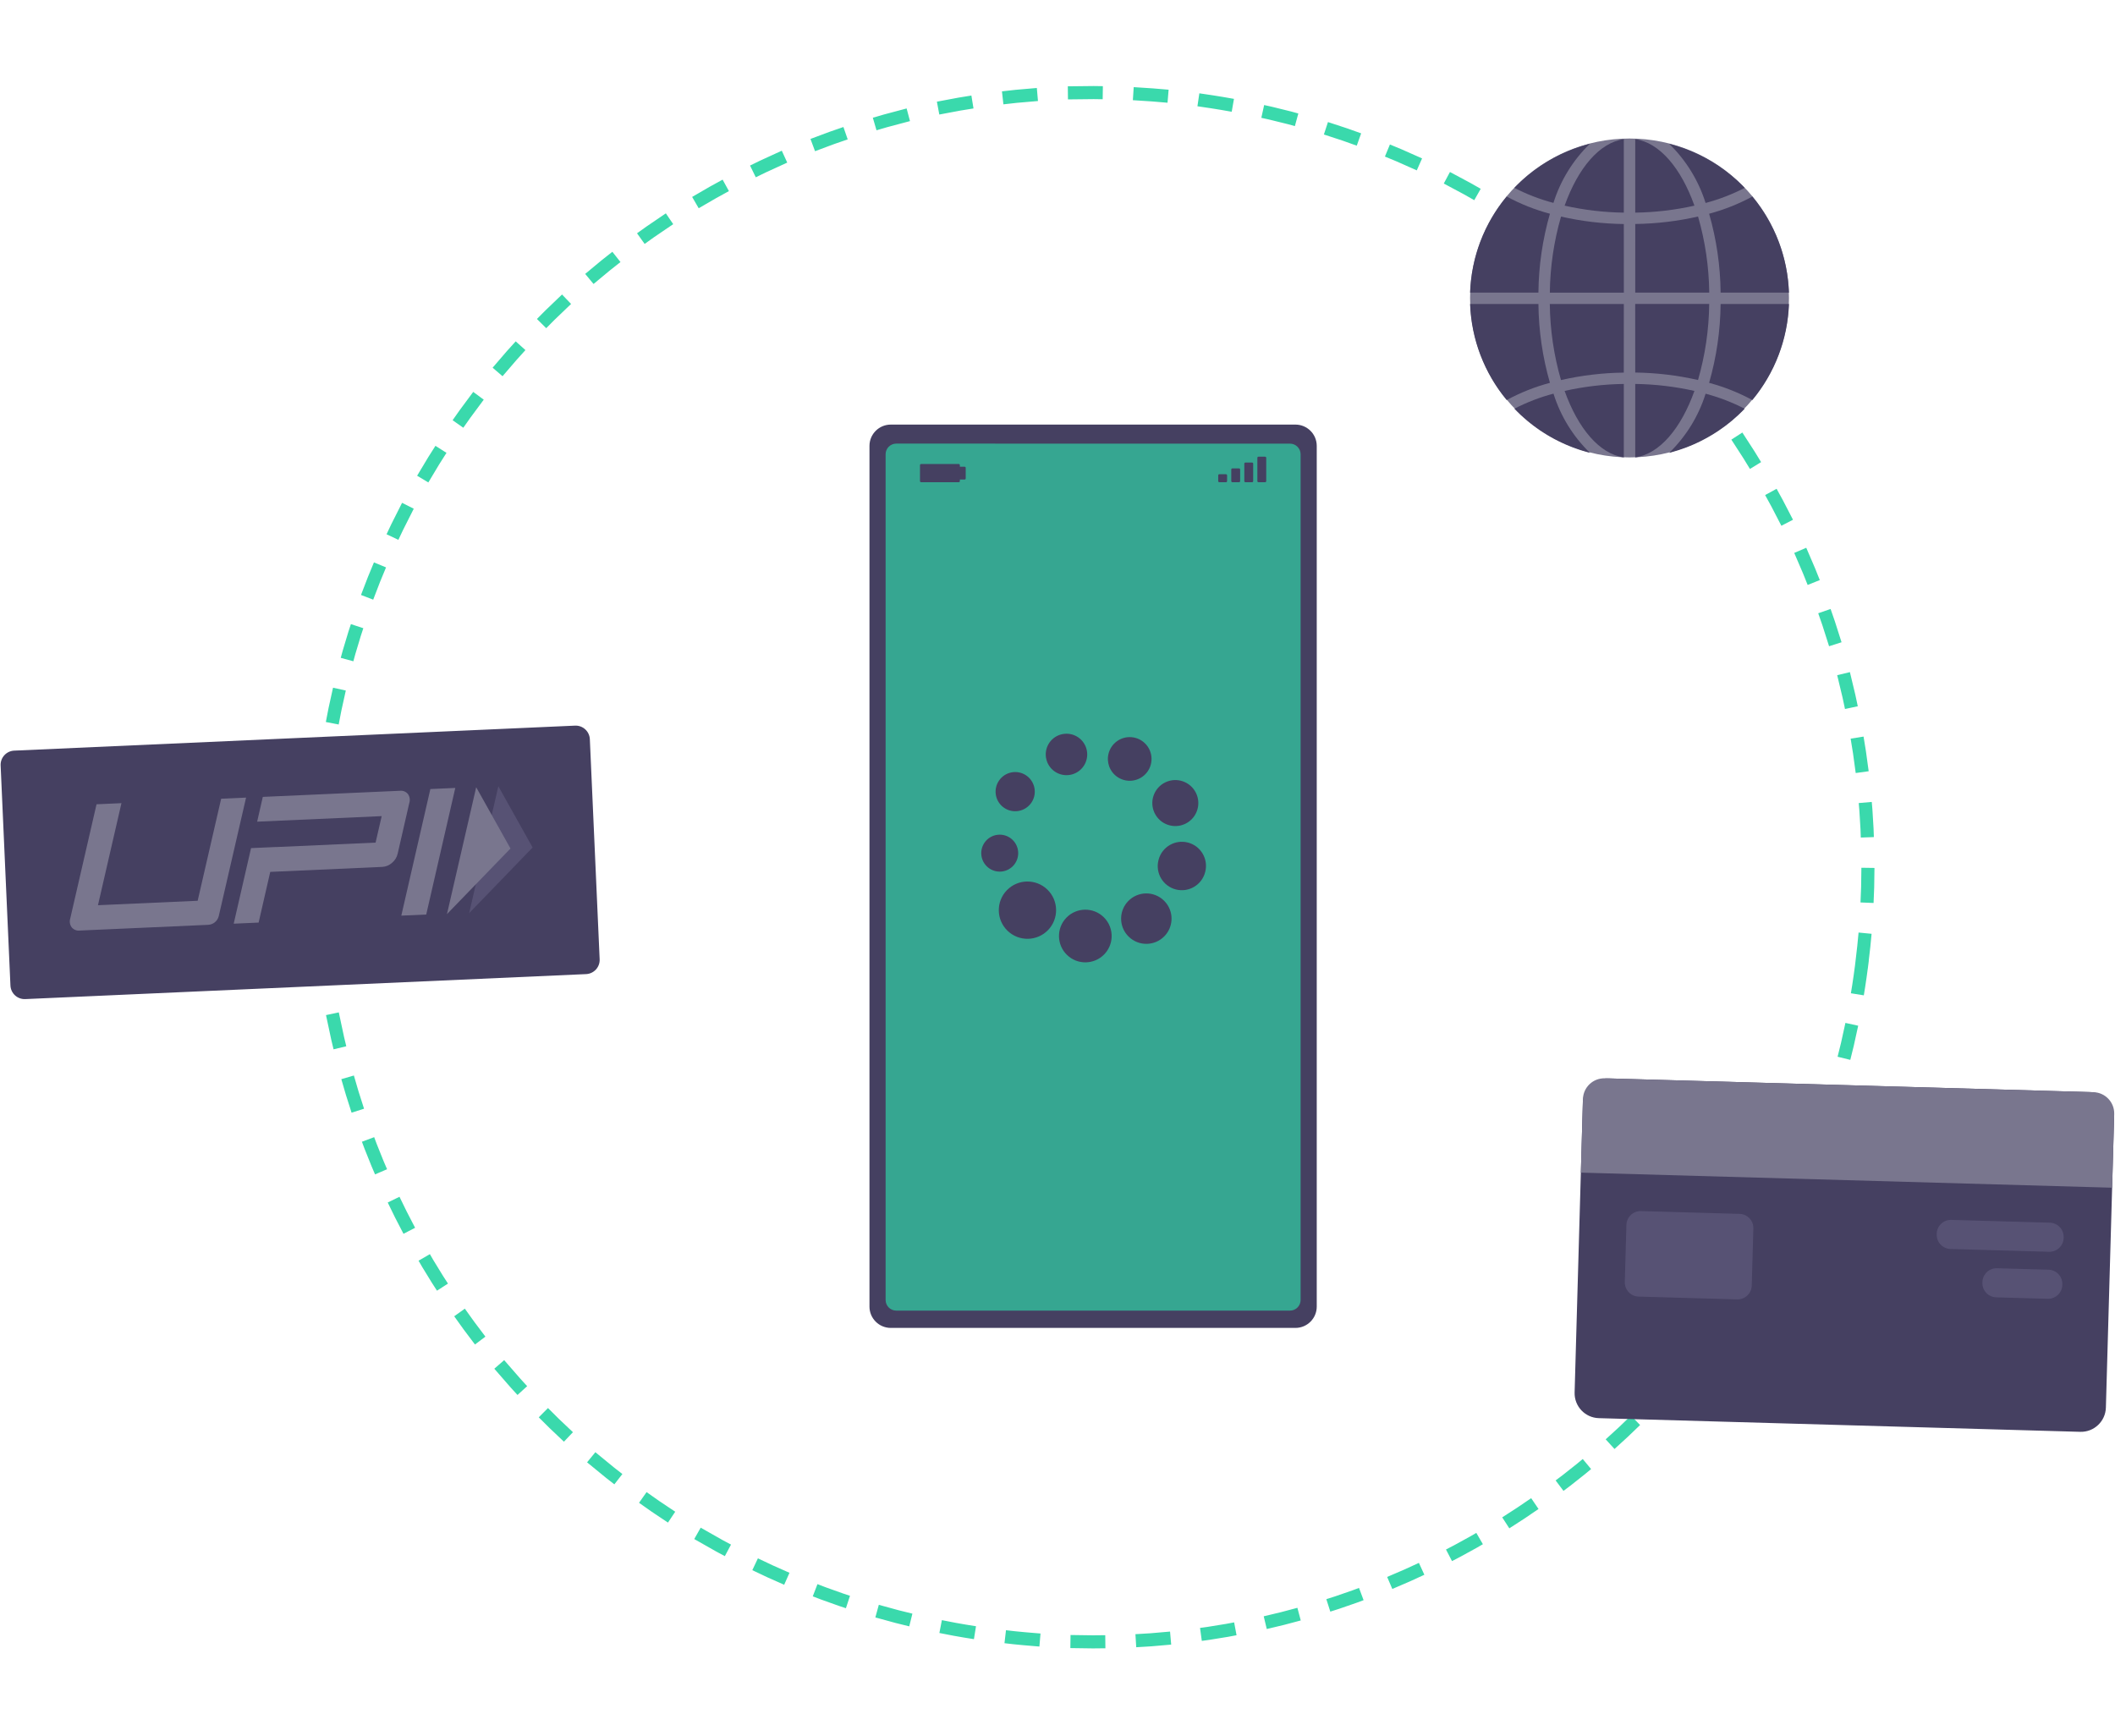<svg width="485" height="398" viewBox="0 0 485 398" fill="none" xmlns="http://www.w3.org/2000/svg">
<path d="M426.869 221.575C414.327 318.865 325.292 387.567 228.002 375.026C130.712 362.484 62.008 273.449 74.55 176.159C87.091 78.868 176.127 10.167 273.418 22.708C370.708 35.249 439.41 124.284 426.869 221.575Z" stroke="#3AD9AC" stroke-width="3" stroke-linecap="square" stroke-dasharray="5 10"/>
<path d="M204.27 97.363H297.061C299.76 97.363 301.949 99.552 301.949 102.251V299.62C301.949 302.32 299.76 304.508 297.061 304.508H204.27C201.57 304.508 199.382 302.32 199.382 299.62V102.251C199.382 99.552 201.57 97.363 204.27 97.363Z" fill="#454061"/>
<path d="M228.178 101.723H205.528C204.177 101.723 203.083 102.818 203.083 104.167V298.1C203.083 299.449 204.177 300.543 205.528 300.543H295.803C297.152 300.543 298.248 299.449 298.248 298.1V104.174C298.248 102.824 297.152 101.73 295.803 101.73H228.178V101.723Z" fill="#36A691"/>
<path d="M211.217 106.654H219.859V110.328H211.217V106.654Z" fill="#454061"/>
<path d="M211.217 106.654H219.859V110.328H211.217V106.654Z" stroke="#454061" stroke-width="0.5" stroke-linecap="round" stroke-linejoin="round"/>
<path d="M219.859 107.273H221.201V109.712H219.859V107.273Z" fill="#454061"/>
<path d="M219.859 107.273H221.201V109.712H219.859V107.273Z" stroke="#454061" stroke-width="0.5" stroke-linecap="round" stroke-linejoin="round"/>
<path d="M279.605 108.997H281.139V110.328H279.605V108.997Z" fill="#454061"/>
<path d="M279.605 108.997H281.139V110.328H279.605V108.997Z" stroke="#454061" stroke-width="0.5" stroke-linecap="round" stroke-linejoin="round"/>
<path d="M282.597 107.656H284.131V110.329H282.597V107.656Z" fill="#454061"/>
<path d="M282.597 107.656H284.131V110.329H282.597V107.656Z" stroke="#454061" stroke-width="0.5" stroke-linecap="round" stroke-linejoin="round"/>
<path d="M285.589 106.315H287.123V110.329H285.589V106.315Z" fill="#454061"/>
<path d="M285.589 106.315H287.123V110.329H285.589V106.315Z" stroke="#454061" stroke-width="0.5" stroke-linecap="round" stroke-linejoin="round"/>
<path d="M288.58 104.976H290.114V110.329H288.58V104.976Z" fill="#454061"/>
<path d="M288.58 104.976H290.114V110.329H288.58V104.976Z" stroke="#454061" stroke-width="0.5" stroke-linecap="round" stroke-linejoin="round"/>
<path d="M368.848 247.293L479.242 250.427C482.4 250.517 484.887 253.151 484.798 256.307L482.91 322.781C482.821 325.937 480.188 328.426 477.03 328.336L366.636 325.201C363.478 325.112 360.992 322.478 361.082 319.321L362.969 252.848C363.059 249.692 365.69 247.203 368.848 247.293Z" fill="#454061"/>
<path d="M368.018 247.269L480.071 250.451C482.772 250.527 484.897 252.778 484.82 255.475L484.341 272.356L362.512 268.897L362.992 252.016C363.068 249.319 365.319 247.193 368.018 247.269Z" fill="#79768E"/>
<path d="M376.313 277.716L398.907 278.357C400.705 278.408 402.123 279.908 402.072 281.708L401.7 294.801C401.649 296.601 400.148 298.018 398.35 297.966L375.756 297.325C373.956 297.274 372.538 295.774 372.589 293.975L372.961 280.881C373.012 279.081 374.513 277.665 376.313 277.716Z" fill="#575274"/>
<path d="M447.469 279.736L470.063 280.378C471.862 280.429 473.28 281.928 473.229 283.728L473.224 283.884C473.173 285.684 471.672 287.1 469.874 287.049L447.28 286.408C445.48 286.357 444.062 284.857 444.113 283.057L444.118 282.901C444.169 281.102 445.67 279.685 447.469 279.736Z" fill="#575274"/>
<path d="M457.945 290.824L469.757 291.159C471.557 291.211 472.974 292.71 472.923 294.51L472.918 294.666C472.867 296.465 471.368 297.882 469.568 297.831L457.756 297.496C455.956 297.444 454.539 295.945 454.59 294.145L454.595 293.989C454.646 292.19 456.145 290.773 457.945 290.824Z" fill="#575274"/>
<path d="M3.256 172.129L131.859 166.398C133.658 166.317 135.18 167.711 135.26 169.51L137.509 219.974C137.589 221.772 136.197 223.295 134.399 223.375L5.795 229.106C3.996 229.186 2.474 227.794 2.394 225.995L0.145 175.531C0.065 173.732 1.457 172.209 3.256 172.129Z" fill="#454061"/>
<path d="M97.74 209.713L92.026 209.968L98.689 180.938L104.405 180.683L97.74 209.713Z" fill="#79768E"/>
<path d="M93.537 182.067C93.078 181.521 92.373 181.247 91.665 181.337L60.266 182.736L58.967 188.421L87.528 187.148L86.128 193.223L63.282 194.241L63.282 194.229L57.569 194.484L53.592 211.813L59.307 211.558L61.97 199.935L87.655 198.79C88.48 198.749 89.267 198.425 89.882 197.874C90.537 197.34 90.996 196.602 91.187 195.781L93.85 184.157C94.087 183.451 93.97 182.674 93.537 182.067Z" fill="#79768E"/>
<path d="M50.174 210.034C49.909 211.183 48.913 212.018 47.735 212.075L18.27 213.388C17.576 213.469 16.889 213.192 16.443 212.654C16.014 212.073 15.888 211.323 16.106 210.634L22.138 184.43L27.851 184.176L22.464 207.577L45.328 206.558L50.715 183.157L56.429 182.902L50.174 210.034Z" fill="#79768E"/>
<path d="M114.275 180.294L122.14 194.345L107.588 209.392L114.275 180.294Z" fill="#575274"/>
<path d="M109.198 180.521L117.062 194.572L102.497 209.619L109.198 180.521Z" fill="#79768E"/>
<path d="M233.466 195.198C233.222 192.871 231.139 191.18 228.812 191.423C226.485 191.666 224.795 193.75 225.039 196.078C225.28 198.403 227.362 200.093 229.688 199.852C232.017 199.611 233.707 197.527 233.466 195.198Z" fill="#454061"/>
<path d="M229.659 184.755C229.848 184.937 230.053 185.104 230.272 185.252C232.325 186.647 235.12 186.113 236.514 184.06C237.741 182.253 237.491 179.825 235.924 178.306C235.734 178.122 235.527 177.955 235.309 177.806C233.249 176.42 230.455 176.967 229.07 179.025C227.857 180.826 228.104 183.237 229.659 184.755Z" fill="#454061"/>
<path d="M239.99 174.307C240.71 176.831 243.34 178.295 245.865 177.576C248.39 176.856 249.852 174.226 249.134 171.701C248.414 169.177 245.783 167.714 243.259 168.433L243.257 168.433C240.738 169.144 239.273 171.763 239.983 174.281C239.986 174.289 239.988 174.299 239.99 174.307Z" fill="#454061"/>
<path d="M255.577 177.635C257.565 179.559 260.735 179.507 262.659 177.519C264.58 175.533 264.529 172.362 262.541 170.439C260.554 168.515 257.384 168.566 255.459 170.553C255.054 170.972 254.727 171.46 254.489 171.991C253.63 173.916 254.064 176.17 255.577 177.635Z" fill="#454061"/>
<path d="M264.771 186.453C266.041 189.075 269.198 190.17 271.82 188.9C274.441 187.629 275.537 184.473 274.266 181.852C272.996 179.231 269.84 178.135 267.219 179.405C265.957 180.016 264.991 181.104 264.533 182.428C264.074 183.748 264.16 185.196 264.771 186.453Z" fill="#454061"/>
<path d="M265.65 197.268C264.907 200.227 266.705 203.225 269.664 203.969L269.666 203.972C272.627 204.713 275.628 202.914 276.37 199.956C277.141 197.002 275.374 193.983 272.42 193.212C269.467 192.441 266.449 194.207 265.677 197.16C265.669 197.196 265.658 197.232 265.65 197.268Z" fill="#454061"/>
<path d="M266.886 206.494C264.587 204.276 260.927 204.342 258.709 206.641C256.763 208.658 256.542 211.779 258.186 214.049C258.386 214.323 258.611 214.58 258.855 214.816C261.153 217.034 264.814 216.968 267.032 214.67C268.978 212.654 269.197 209.531 267.552 207.262C267.352 206.986 267.13 206.73 266.886 206.494Z" fill="#454061"/>
<path d="M253.083 210.302C250.687 207.982 246.863 208.042 244.541 210.438C242.222 212.834 242.282 216.658 244.679 218.98C247.074 221.3 250.899 221.24 253.219 218.843C254.207 217.825 254.803 216.492 254.905 215.078C255.033 213.295 254.367 211.546 253.083 210.302Z" fill="#454061"/>
<path d="M231.037 213.433C228.431 210.909 228.363 206.749 230.887 204.142C233.411 201.535 237.57 201.468 240.177 203.992C242.785 206.516 242.852 210.675 240.328 213.282C237.804 215.889 233.645 215.957 231.037 213.433Z" fill="#454061"/>
<path d="M373.674 31.765C393.867 31.765 410.236 48.134 410.236 68.328C410.236 88.521 393.867 104.89 373.674 104.89C353.481 104.89 337.112 88.521 337.112 68.328C337.112 48.134 353.481 31.765 373.674 31.765Z" fill="#79768E"/>
<path d="M374.981 104.89C380.573 104.094 385.474 98.261 388.559 89.642C384.1 88.644 379.55 88.107 374.981 88.043V104.89Z" fill="#454061"/>
<path d="M383.916 103.52C384.246 103.425 384.576 103.329 384.904 103.224C385.179 103.135 385.449 103.037 385.721 102.944C386.043 102.832 386.362 102.719 386.681 102.603C386.954 102.5 387.223 102.389 387.493 102.28L388.425 101.888C388.692 101.77 388.958 101.645 389.226 101.521C389.526 101.379 389.827 101.235 390.125 101.085C390.385 100.951 390.647 100.813 390.909 100.674C391.203 100.517 391.495 100.356 391.784 100.192C392.044 100.044 392.295 99.896 392.549 99.744L393.395 99.221C393.648 99.061 393.894 98.899 394.141 98.731C394.417 98.546 394.689 98.349 394.96 98.157C395.201 97.986 395.446 97.814 395.682 97.634C395.944 97.433 396.211 97.225 396.473 97.016C396.705 96.829 396.94 96.647 397.169 96.456C397.429 96.237 397.68 96.012 397.93 95.787C398.154 95.591 398.376 95.395 398.593 95.194C398.843 94.96 399.086 94.719 399.329 94.48C399.539 94.271 399.751 94.067 399.957 93.853C399.996 93.813 400.033 93.771 400.072 93.73C397.222 92.258 394.222 91.102 391.119 90.283C389.507 95.428 386.635 100.092 382.767 103.847L383.086 103.771C383.367 103.689 383.643 103.596 383.916 103.52Z" fill="#454061"/>
<path d="M410.235 69.71H394.563C394.503 75.827 393.615 81.911 391.923 87.791C395.373 88.712 398.702 90.037 401.843 91.738C406.999 85.525 409.95 77.778 410.235 69.71Z" fill="#454061"/>
<path d="M374.982 67.096H391.952C391.889 61.192 391.025 55.324 389.387 49.651C384.661 50.726 379.835 51.301 374.988 51.362L374.982 67.096Z" fill="#454061"/>
<path d="M374.981 31.911V48.761C379.55 48.695 384.1 48.159 388.559 47.16C385.481 38.542 380.573 32.705 374.981 31.911Z" fill="#454061"/>
<path d="M374.981 85.428C379.827 85.489 384.654 86.064 389.38 87.139C391.019 81.466 391.882 75.598 391.946 69.695H374.974L374.981 85.428Z" fill="#454061"/>
<path d="M401.844 45.067C398.705 46.769 395.376 48.093 391.926 49.014C393.618 54.894 394.504 60.978 394.563 67.096H410.232C409.947 59.027 406.997 51.28 401.844 45.067Z" fill="#454061"/>
<path d="M400.082 43.085C400.044 43.045 400.005 43.006 399.968 42.965C399.762 42.751 399.546 42.546 399.335 42.339C399.093 42.1 398.854 41.858 398.604 41.627C398.389 41.425 398.163 41.235 397.941 41.033C397.687 40.809 397.428 40.581 397.173 40.363C396.947 40.172 396.715 39.991 396.488 39.808C396.228 39.595 395.959 39.386 395.69 39.184C395.454 39.012 395.217 38.842 394.975 38.66C394.702 38.464 394.425 38.269 394.147 38.081C393.903 37.91 393.654 37.756 393.406 37.599C393.124 37.417 392.843 37.239 392.551 37.067C392.301 36.917 392.038 36.765 391.789 36.622C391.497 36.454 391.203 36.292 390.908 36.135C390.646 36.005 390.387 35.861 390.125 35.731C389.823 35.578 389.521 35.432 389.208 35.288C388.948 35.164 388.684 35.044 388.413 34.926C388.103 34.788 387.789 34.664 387.478 34.533C387.208 34.424 386.941 34.314 386.669 34.211C386.351 34.09 386.029 33.978 385.709 33.87C385.436 33.775 385.164 33.678 384.89 33.591C384.564 33.484 384.237 33.387 383.902 33.289C383.629 33.209 383.354 33.13 383.081 33.056C382.975 33.027 382.869 33.004 382.763 32.977C386.632 36.733 389.501 41.396 391.115 46.541C394.221 45.721 397.228 44.561 400.082 43.085Z" fill="#454061"/>
<path d="M337.112 67.094H352.781C352.841 60.975 353.729 54.893 355.421 49.013C351.97 48.092 348.64 46.767 345.501 45.066C340.346 51.279 337.395 59.026 337.112 67.094Z" fill="#454061"/>
<path d="M372.366 104.89V88.043C367.796 88.107 363.246 88.644 358.788 89.642C361.875 98.261 366.775 104.093 372.366 104.89Z" fill="#454061"/>
<path d="M372.366 69.708H355.393C355.456 75.612 356.318 81.481 357.958 87.152C362.684 86.077 367.511 85.504 372.359 85.443L372.366 69.708Z" fill="#454061"/>
<path d="M372.366 31.911C366.773 32.706 361.871 38.542 358.788 47.16C363.246 48.16 367.796 48.696 372.366 48.761V31.911Z" fill="#454061"/>
<path d="M372.366 51.374C367.52 51.313 362.693 50.74 357.967 49.665C356.328 55.337 355.464 61.206 355.4 67.109H372.372L372.366 51.374Z" fill="#454061"/>
<path d="M364.575 32.97L364.257 33.048C363.979 33.12 363.705 33.203 363.431 33.282C363.102 33.379 362.777 33.476 362.447 33.582C362.17 33.672 361.896 33.768 361.623 33.862C361.304 33.975 360.984 34.089 360.669 34.205C360.395 34.308 360.125 34.419 359.855 34.529L358.926 34.921C358.657 35.039 358.391 35.162 358.123 35.286C357.823 35.428 357.522 35.573 357.224 35.724C356.964 35.857 356.702 35.995 356.441 36.134C356.148 36.291 355.855 36.452 355.567 36.615C355.306 36.761 355.05 36.91 354.796 37.064C354.512 37.235 354.231 37.407 353.951 37.588C353.699 37.748 353.451 37.913 353.204 38.079C352.928 38.266 352.657 38.457 352.386 38.651C352.144 38.823 351.901 38.993 351.663 39.175C351.396 39.377 351.141 39.585 350.872 39.793C350.64 39.98 350.404 40.163 350.176 40.356C349.916 40.572 349.663 40.797 349.415 41.019C349.191 41.217 348.966 41.41 348.746 41.617C348.5 41.847 348.257 42.089 348.015 42.328C347.805 42.536 347.591 42.742 347.385 42.955C347.348 42.995 347.311 43.04 347.27 43.079C350.12 44.551 353.123 45.709 356.226 46.526C357.838 41.385 360.71 36.724 364.575 32.97Z" fill="#454061"/>
<path d="M348.011 94.466C348.254 94.705 348.495 94.948 348.745 95.183C348.962 95.385 349.183 95.573 349.408 95.773C349.662 96 349.921 96.226 350.176 96.443C350.401 96.633 350.633 96.817 350.86 97C351.122 97.213 351.384 97.421 351.661 97.625C351.897 97.795 352.135 97.967 352.376 98.149C352.648 98.345 352.925 98.542 353.204 98.73C353.447 98.9 353.695 99.055 353.945 99.213C354.226 99.394 354.508 99.57 354.799 99.744C355.05 99.895 355.305 100.044 355.561 100.19C355.853 100.358 356.147 100.52 356.443 100.677C356.703 100.806 356.965 100.952 357.227 101.082C357.529 101.235 357.83 101.378 358.143 101.524C358.403 101.647 358.669 101.77 358.939 101.887C359.248 102.025 359.56 102.148 359.873 102.279C360.141 102.388 360.41 102.498 360.682 102.6C360.998 102.722 361.321 102.835 361.642 102.942C361.914 103.037 362.186 103.135 362.462 103.223C362.788 103.328 363.114 103.425 363.45 103.521C363.723 103.601 363.995 103.68 364.27 103.753C364.375 103.783 364.481 103.807 364.588 103.834C360.718 100.076 357.851 95.415 356.237 90.27C353.136 91.087 350.133 92.245 347.283 93.719C347.319 93.757 347.358 93.798 347.396 93.839C347.587 94.052 347.8 94.259 348.011 94.466Z" fill="#454061"/>
<path d="M345.502 91.735C348.643 90.034 351.97 88.709 355.422 87.788C353.729 81.908 352.842 75.826 352.782 69.707H337.113C337.398 77.775 340.348 85.522 345.502 91.735Z" fill="#454061"/>
</svg>
